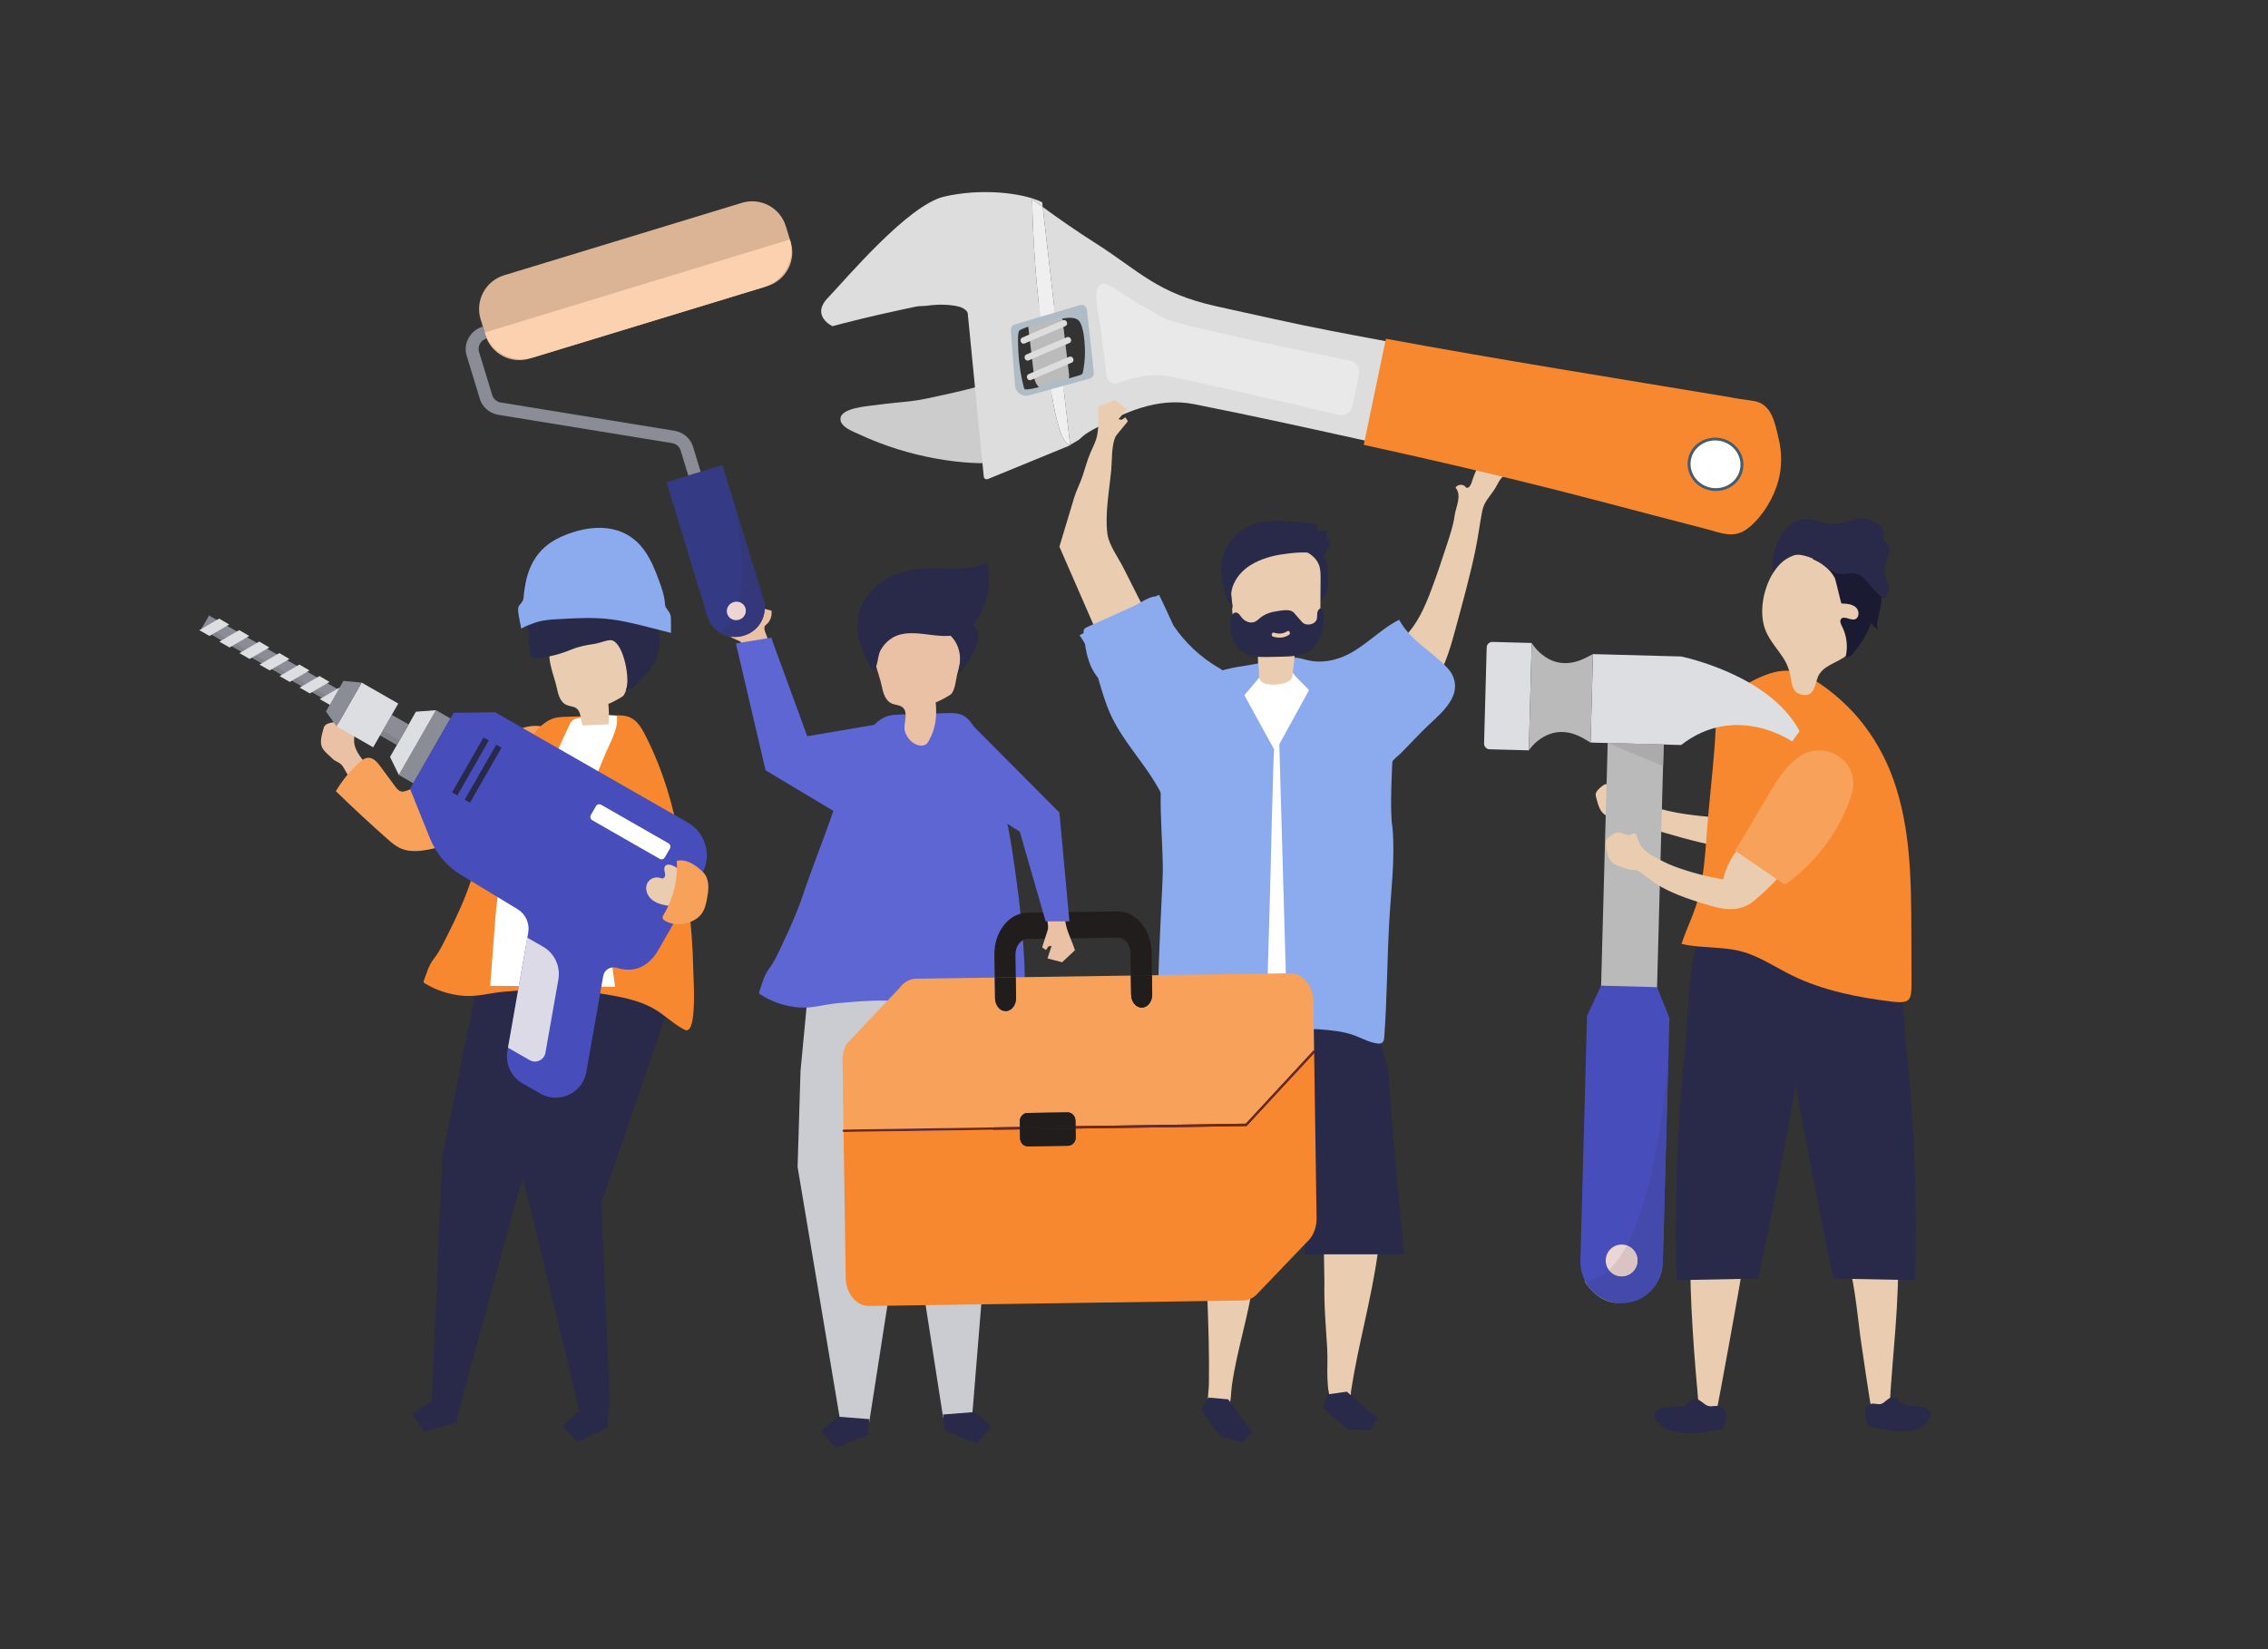 <?xml version="1.0" encoding="utf-8"?>
<svg viewBox="0 0 1466.667 1066.667" height="1066.667" width="1466.667" id="svg2" version="1.1" xmlns="http://www.w3.org/2000/svg">
  <rect x="0" y="0" width="1466.667" height="1066.667" fill="#333333" stroke="none"/>
  <g transform="matrix(1.333,0,0,-1.333,0,1066.667)" id="g10">
    <g transform="scale(0.1)" id="g12">
      <path id="path18" style="fill:#eac1a4;fill-opacity:1;fill-rule:nonzero;stroke:none" d="m 3718.66,4972.54 c 1.43,1.2 2.97,2.57 4.63,4.26 15.59,15.98 22.89,40.52 19.27,62.43 -13.72,3.43 -27.43,6.86 -41.14,10.29 -7.13,-15.53 -16.74,-29.91 -28.35,-42.44 -2.61,-2.82 -5.85,-5.75 -9.67,-5.42 -3.61,0.3 -6.26,3.4 -8.41,6.31 -31.48,42.57 -46.54,96.97 -41.43,149.67 -0.31,-3.13 -37.35,5.19 -40.66,6.28 -17.08,5.59 -21.21,6.08 -38.48,-0.05 -2.75,-0.56 -5.31,-1.48 -7.67,-2.72 -8.5,-3.01 -16.99,-6.02 -25.49,-9.03 -5.38,-1.91 -11.11,-4.08 -14.37,-8.76 -3.16,-4.56 -3.29,-10.51 -3.3,-16.06 -0.08,-49.71 -0.16,-99.43 -0.24,-149.14 0,-6.24 0.02,-12.66 2.38,-18.43 2.61,-6.4 7.82,-11.33 13.03,-15.86 23.97,-20.8 51.47,-37.53 80.96,-49.25 5.36,-2.12 11.05,-4.27 14.71,-8.74 2.84,-3.46 4.1,-7.92 5.3,-12.23 7.6,-27.49 15.21,-54.98 22.82,-82.47 34.77,11.74 71.49,17.72 108.2,17.6 5.36,37.65 0.85,76.65 -12.96,112.09 -3.96,10.16 -10.17,22.85 -9.52,34.04 0.6,10.48 4.47,12.63 10.39,17.63"/>
      <path id="path20" style="fill:#5d66d3;fill-opacity:1;fill-rule:nonzero;stroke:none" d="m 3570.11,4879.96 171.33,28.07 174.74,-478.23 412.82,70.32 -89.9,-550.24 -525.15,314.52 -143.84,615.56"/>
      <path id="path22" style="fill:#eacdb0;fill-opacity:1;fill-rule:nonzero;stroke:none" d="m 6418.89,2158.23 6.27,-381.11 c -2.56,-105.74 6.96,-211.15 13.39,-316.55 5.98,-97.89 -13.76,-198.79 32.69,-289.53 14.57,-28.44 45.57,-48.26 69.14,-15.4 18.17,25.33 9.82,69.15 14.3,98.55 33.74,220.94 96.53,436.39 127.86,657.74 32.81,231.87 -56.89,225.75 -263.65,246.3"/>
      <path id="path24" style="fill:#292949;fill-opacity:1;fill-rule:nonzero;stroke:none" d="m 6440.55,1236.19 -24.51,-63.57 120.57,-106.14 110.46,-4.55 35.71,58.28 -148.54,129.17 -93.69,-13.19"/>
      <path id="path26" style="fill:#eacdb0;fill-opacity:1;fill-rule:nonzero;stroke:none" d="m 6148.91,2154.51 -69.52,-374.78 c -24.1,-167.65 -78.86,-330.93 -102.96,-498.59 -5.54,-38.54 -2.75,-80.72 -18.86,-117.09 -15.76,-35.56 -46.61,-36.97 -73.84,-12.84 -36.47,32.33 -19.65,90.11 -18.97,134.28 4.45,294.23 -18.7,584.29 -24.26,878.99 -0.07,3.87 0.11,8.29 3.08,10.74 2.44,2.01 5.89,1.97 9.04,1.75 28.61,-1.91 294.78,-30.54 296.29,-22.46"/>
      <path id="path28" style="fill:#292949;fill-opacity:1;fill-rule:nonzero;stroke:none" d="m 5863.9,1220.55 -38.23,-56.41 93.51,-130.6 106.58,-29.37 47.95,48.72 -115.57,159.37 -94.24,8.29"/>
      <path id="path30" style="fill:#292949;fill-opacity:1;fill-rule:nonzero;stroke:none" d="m 6811.69,1915.73 -52,544.88 -25.07,354.01 -84.32,289.15 -455.22,70.65 -562.82,-96.47 -27.05,-109.35 108.31,-1012.17 542.86,-40.7 -7.36,629.98 83.73,-390.48 -3.55,-239.5 h 482.49"/>
      <path id="path32" style="fill:#ffffff;fill-opacity:1;fill-rule:nonzero;stroke:none" d="m 5751.74,4168.34 c -0.77,-18.4 -1.28,-36.79 -1.6,-55.14 -6.59,-373.74 14.01,-752.24 16.38,-1129.09 193,30.22 388.12,46.86 583.44,49.82 45.22,0.68 250.77,-31.07 279.39,-4.07 38.84,36.63 -3.87,29.73 -1.03,77.45 3.67,61.76 -26,112.33 -14.78,185.5 13.17,86 39.37,171.06 54.46,257.04 30.26,172.42 48.48,346.94 54.39,521.89 5.25,155.17 -0.38,316.1 -67.11,456.29 -164.56,345.71 -695.08,339.48 -840.65,-21.48 -43.12,-106.91 -58.09,-222.66 -62.89,-338.21"/>
      <path id="path34" style="fill:#eacdb0;fill-opacity:1;fill-rule:nonzero;stroke:none" d="m 6810.55,4907.93 c 65.24,66.05 99.36,141.94 135.41,238.14 26.81,71.58 50.87,144.35 74.58,217.01 15.67,48.06 29.71,90.08 36.72,139.48 5.86,41.35 36.22,95.77 3.88,133.38 9.4,15.79 34.73,18.54 47.3,5.14 1.98,-2.1 3.77,-4.59 6.46,-5.65 4.59,-1.82 9.67,1.29 13.04,4.91 9.83,10.58 12.79,25.59 17.54,39.25 7.65,22.01 20.47,57.59 39.46,71.7 15.4,11.44 34.43,16.64 52.95,21.6 3.43,0.92 7.18,1.82 10.44,0.42 2.75,-1.18 4.6,-3.78 6.29,-6.25 15.66,-22.84 33.53,-45.5 46.21,-69.77 -27.1,-17.44 -35.15,-47.38 -52.59,-72.92 -22.89,-33.54 -48.96,-59.09 -57.21,-100.81 -12.84,-64.83 -20.59,-130.61 -34.29,-195.41 -26.78,-126.61 -61.3,-251.29 -95.08,-376.16 -22.62,-82.67 -45.72,-167.25 -89.93,-241.47 -43.55,-73.09 -97.64,-113.49 -168.84,-160.01 -16.38,-10.7 -33.35,-21.63 -52.62,-24.96 -29.23,-5.04 -59.03,8.59 -81.25,28.24 -58.74,51.96 -70.02,149.4 -24.71,213.41 24.32,34.37 60.85,57.66 95.43,81.68 27.26,18.94 50.54,38.52 70.81,59.05"/>
      <path id="path36" style="fill:#8cabef;fill-opacity:1;fill-rule:nonzero;stroke:none" d="M 6350.38,4653.29 6206.3,4390.7 c 7.53,-265.27 15.06,-530.53 22.59,-795.81 3.46,-122.24 6.93,-244.5 10.41,-366.75 1.2,-42.45 2.25,-84.9 3.61,-127.35 0.61,-19.05 -4.65,-51.12 6.21,-66.67 23.59,-33.75 109.83,-23.23 147.44,-26.18 58.66,-4.62 118.19,-9.41 173.43,-29.67 36.8,-13.48 71.66,-33.79 110.46,-39.24 8.72,-1.22 18.47,-1.39 25.31,4.13 7.66,6.2 8.96,17.17 9.69,26.99 13.48,182.11 13.76,369.85 23.87,553.91 8.26,150.64 29.34,309.81 16.27,460.64 -0.22,2.51 -0.46,5.04 -0.92,7.52 -13.36,72.55 0,312.19 0,312.21 0.56,10.08 35.04,36.2 41.7,43.07 34.27,35.41 68.55,70.81 102.82,106.21 68.4,70.64 200.44,157.91 147.36,272.16 -6.45,13.89 -16.29,25.94 -26.74,37.13 -77.5,83.01 -176.55,129.55 -232.03,231.75 -97.08,-47.89 -176.2,-142.49 -279.46,-181.89 -53.76,-20.46 -110.61,-27.5 -166.81,-13.72 -33.06,8.1 -104.25,33.87 -86.37,-31.56 10.22,-37.44 69.97,-84.22 95.24,-114.29"/>
      <path id="path38" style="fill:#8cabef;fill-opacity:1;fill-rule:nonzero;stroke:none" d="M 6036.9,4628.59 6181,4366 c -3.02,0 -18.28,-643.69 -19.52,-687.13 -4.68,-165.24 -9.37,-330.46 -14.06,-495.7 -1.31,-45.91 4.87,-99.71 -4.12,-144.86 -12.54,-63.03 -78.89,-50.61 -135.43,-55.71 -123.66,-11.15 -253.88,-32.27 -377.88,-26.01 -35.77,1.81 11.31,748.32 11.24,817.99 -0.24,250.55 -51.93,528.54 75.34,755.75 37.03,66.11 102.32,172.09 174.38,204.73 67.15,30.42 163.28,35.59 236.18,52.64 l 3.8,-47.24 -94.03,-111.87"/>
      <path id="path40" style="fill:#292949;fill-opacity:1;fill-rule:nonzero;stroke:none" d="m 6349.64,5264.65 c 22.68,-39.76 33.62,-85.55 35.63,-131.28 0.54,-12.15 1.37,-26.2 11.2,-33.37 10.52,-7.69 1.27,-24.55 9.28,-14.27 8,10.28 35.19,45.99 36.41,58.96 2.86,30.39 2.82,61.05 -0.13,91.43 -2.57,26.42 -7.97,54.04 -25.26,74.18 -10.25,11.95 -23.93,20.34 -37.4,28.48 -19.55,11.81 -39.68,23.71 -62.11,27.89 -38.7,7.21 -62.42,-6.67 -28.29,-33.64 24.46,-19.32 45.13,-41.15 60.67,-68.38"/>
      <path id="path42" style="fill:#eacdb0;fill-opacity:1;fill-rule:nonzero;stroke:none" d="m 6107.97,4745.94 c 0.26,-18.71 -3.58,-38.13 12.94,-52.64 7.93,-6.98 18.66,-9.77 29.1,-11.43 26.98,-4.27 54.93,-2.29 81.03,5.75 10.75,3.31 21.45,7.8 29.56,15.58 9.58,9.2 10.06,17.92 10.52,29.95 0.54,14.11 3.39,28.45 5.24,42.76 4.03,31.29 5.85,62.83 6.76,94.35 46.33,7.95 100.84,22.93 116.69,71.48 4.99,15.3 5.17,31.93 5.29,48.2 0.49,67.26 0.98,134.51 1.47,201.77 0.17,23.27 0.23,47.24 -7.74,68.82 -13.98,37.88 -49.49,60.46 -84.33,74.67 -88.87,36.25 -192.48,34.8 -274.51,-16.76 -21.84,-13.73 -42.44,-31.37 -55.02,-55.34 -19.38,-36.94 -16.94,-82.56 -13.93,-125.19 2.78,-39.36 5.55,-78.71 8.34,-118.06 3.19,-45.27 9.99,-97.36 45.14,-121.27 18.65,-12.69 42.77,-15.02 58.86,-31.44 28.08,-28.67 14.69,-71.5 22.99,-106.24 1.16,-4.86 1.53,-9.88 1.6,-14.96"/>
      <path id="path44" style="fill:#292949;fill-opacity:1;fill-rule:nonzero;stroke:none" d="m 6253.65,4922.04 c -24.15,-16.23 -50.76,-17.11 -77.67,-9.01 -11.44,3.45 -6.59,22.65 4.87,19.2 22.3,-6.71 43.35,-6.54 63.46,6.97 10.11,6.81 19.39,-10.4 9.34,-17.16 z m 167.76,94.71 c -0.76,12.47 -6.2,49.02 -24.96,26.05 -4.91,-6 -6.12,-14.49 -6.42,-22.49 -0.3,-8 0.07,-16.23 -2.46,-23.76 -5.78,-17.28 -24.9,-25.15 -41.94,-24.85 -6.78,0.13 -13.69,1.24 -19.68,4.65 -5.81,3.31 -10.43,8.58 -14.93,13.74 -10.94,12.55 -21.88,25.1 -32.82,37.65 -18.8,21.57 -56.08,12.25 -81.4,8.93 -29.2,-3.8 -58.4,-12.61 -82.26,-31.82 -2.4,-1.93 -4.75,-3.98 -7.11,-6.01 -5.75,-4.95 -11.52,-9.87 -18.21,-13.12 -22.55,-10.98 -50.46,0.48 -66.26,21.01 -7.25,9.41 -14,21.52 -25.25,23.09 -8.79,1.23 -17.37,-5.07 -21.88,-13.31 -4.51,-8.23 -5.72,-18.05 -6.34,-27.59 -2.21,-34.74 2.57,-70.57 17.62,-101.38 32.66,-66.82 95.79,-75.03 159.24,-73.53 25.09,0.6 50.16,1.19 75.24,1.78 45.85,1.08 94.32,2.98 132.94,29.64 34.07,23.51 54.33,63.49 62.63,105.36 4.29,21.61 5.57,43.92 4.25,65.96"/>
      <path id="path46" style="fill:#292949;fill-opacity:1;fill-rule:nonzero;stroke:none" d="m 6430.98,5381.21 c 4.43,16.29 7.7,32.91 9.79,49.67 -15.52,-5.45 -32.42,-6.89 -48.64,-4.17 -0.04,9.67 -0.07,19.34 -0.11,29.02 -0.08,8.04 -108.89,13.67 -117.73,14.4 -82.78,6.79 -158.48,13.25 -233.33,-31.18 -63.95,-37.94 -104.93,-94.61 -114.75,-168.38 -9.36,-70.46 13.69,-162.5 54.44,-220.99 -0.23,18.76 -11.02,63.01 -6.6,80.84 2.72,17.87 8.89,35.1 17.41,51.01 17,31.75 43.34,58.48 73.77,77.55 48.52,30.41 104.93,46.49 161.26,54.34 51.63,7.19 114.53,13.82 165.52,0.15 24.51,-6.58 28.59,-12.73 43.43,12.02 2.62,4.36 23.37,55.3 21.34,55.33 -8.6,0.13 -17.2,0.25 -25.8,0.39"/>
      <path id="path48" style="fill:#bbbbbc;fill-opacity:1;fill-rule:nonzero;stroke:none" d="m 5155.18,6448.94 30.97,-262.28 c 5.27,-44.62 -28.23,-84.35 -74.83,-88.75 -46.6,-4.4 -88.64,28.2 -93.91,72.82 L 4986.44,6433 c -5.27,44.62 28.23,84.35 74.83,88.75 46.6,4.4 88.64,-28.2 93.91,-72.81"/>
      <path id="path50" style="fill:#dddddd;fill-opacity:1;fill-rule:nonzero;stroke:none" d="m 5186.6,6270.47 c -65.53,-27.16 -130.76,-54.96 -195.69,-83.38 -18.38,-8.04 -6.73,-36.47 11.83,-28.35 64.94,28.42 130.16,56.21 195.69,83.37 18.59,7.71 6.9,36.13 -11.83,28.36"/>
      <path id="path52" style="fill:#dddddd;fill-opacity:1;fill-rule:nonzero;stroke:none" d="m 5175.38,6365.47 c -65.53,-27.16 -130.76,-54.95 -195.69,-83.37 -18.38,-8.05 -6.72,-36.48 11.84,-28.35 64.93,28.41 130.15,56.21 195.68,83.37 18.59,7.7 6.9,36.12 -11.83,28.35"/>
      <path id="path54" style="fill:#dddddd;fill-opacity:1;fill-rule:nonzero;stroke:none" d="m 5155.7,6447.67 c -65.53,-27.17 -130.76,-54.96 -195.69,-83.38 -18.38,-8.04 -6.72,-36.47 11.84,-28.35 64.93,28.42 130.15,56.21 195.68,83.37 18.59,7.71 6.9,36.12 -11.83,28.36"/>
      <path id="path56" style="fill:#afbcc6;fill-opacity:1;fill-rule:nonzero;stroke:none" d="m 5105.19,6511.4 c -38.7,-10.87 -77.26,-22.22 -115.63,-34.23 -28.3,-8.84 -74.53,-14.77 -94.4,-40.07 -18.99,-24.17 -13.86,-67 -13.99,-95.8 -0.18,-39.88 2.29,-79.77 7.44,-119.28 4.62,-35.47 11.57,-70.55 20.17,-105.2 6.75,-27.14 14.59,-53.65 44.35,-61.28 64.57,-16.57 145.09,24.46 202.43,50.32 34.14,15.4 13.65,70.62 -20.76,55.1 -47.72,-21.52 -95.11,-42.2 -147.37,-47.88 -19.61,-2.14 -17.73,-0.7 -22.77,18.78 -3.79,14.64 -6.96,29.47 -9.82,44.33 -5,26.06 -8.85,52.38 -11.48,78.81 -2.62,26.44 -4.1,53.01 -4.37,79.59 -0.14,14.38 -1.12,31.1 0.84,45.25 2.74,19.74 3.84,18.08 19.41,25.87 22.98,11.49 52.22,16.81 76.67,24.28 29.91,9.13 59.93,17.85 90.02,26.31 36.06,10.14 15.12,65.18 -20.74,55.1"/>
      <path id="path58" style="fill:#afbcc6;fill-opacity:1;fill-rule:nonzero;stroke:none" d="m 5247.98,6533.94 c -29.1,-4.18 -56.87,-12.24 -86.04,-16.12 -4.61,-0.44 -9.18,-0.93 -13.66,-1.49 -38.78,-4.84 -35.57,-62.87 4.27,-59.65 10.31,0.83 20.54,1.89 30.73,3.24 24.61,1.31 48.59,-2.59 59.49,-27.74 14.31,-33.01 17.69,-73.72 19.9,-109.05 2.33,-37.44 0.3,-74.83 -6.35,-111.72 -3.93,-21.81 -0.88,-24.87 -22.28,-31.25 -19.06,-5.69 -38.21,-11.11 -57.31,-16.66 -19.45,-5.66 -23.59,-23.35 -17.94,-37.75 -1.14,-13.43 5.93,-27.03 23.73,-29.87 52.72,-8.44 119.72,-10.18 147.73,43.89 14.39,27.76 7.97,63.34 6.99,93.18 -1.16,35.81 -2.33,71.62 -3.5,107.43 -1.65,50.57 11.74,130.66 -24.59,173.12 -15.75,18.41 -37.61,23.83 -61.17,20.44"/>
      <path id="path60" style="fill:#cccccc;fill-opacity:1;fill-rule:nonzero;stroke:none" d="m 4812.77,6146.44 c -78.45,-24.98 -157.52,-43.62 -238.23,-61.11 -54,-11.71 -106.52,-24.49 -161.6,-30.51 -54.25,-5.93 -108.73,-10.35 -162.74,-18.01 -40.38,-5.72 -171.85,-13.07 -172.99,-67.52 -0.68,-32.93 43.68,-53.33 69.61,-65.23 38.41,-17.62 78.25,-35.19 117.53,-50.2 117.7,-45 241.24,-75.55 366.64,-90.48 99.19,-11.81 200.83,-13.73 297.78,6.51 11.17,2.33 22.27,4.95 33.3,7.89 4.62,1.23 9.49,2.67 12.61,6.13 4.59,5.08 3.95,12.69 3.02,19.41 -15.04,108.77 -37.05,216.77 -65.85,323.17 -3.68,13.58 -8.17,28.18 -19.9,36.68 -19.04,13.8 -60.02,-10.63 -79.18,-16.73"/>
      <path id="path62" style="fill:#dddddd;fill-opacity:1;fill-rule:nonzero;stroke:none" d="m 5239.55,6521.85 c 15.68,4.68 31.48,-6.06 33.31,-22.64 l 33.69,-304.02 c 1.5,-13.56 -7,-26.33 -19.87,-29.89 l -128.25,-35.47 33.19,-288.45 v 0 c 1.03,4.97 37.76,21.29 48.15,31.77 18.52,18.69 37.02,30.13 60.43,43.17 149.15,83.14 313.14,160.09 492.07,124.8 287.77,-56.76 574.51,-120.6 860.92,-183.67 290.55,-63.99 580.47,-130.94 868.79,-204.06 5.77,-1.47 11.54,-2.93 17.31,-4.4 142.65,-36.31 284.91,-74.1 427.28,-111.46 74.03,-19.43 148.08,-38.75 222.24,-57.68 79.73,-20.37 138.55,-52.31 207.89,7.44 61.9,53.33 110.18,134.36 130.32,211.42 16.53,63.27 15.98,128.68 0.44,192.5 -16.78,68.92 -29.74,158.11 -116.93,170.01 -38.26,5.23 -76.14,10.5 -114.01,18.21 -571.59,94.86 -1150.29,185.2 -1721.44,294.77 -40.48,7.77 -80.97,15.52 -121.48,23.17 -149.77,28.3 -403.49,85.47 -552.36,118.46 -290.04,64.27 -371.45,169.51 -587.38,306.84 -87.19,55.44 -172.05,114.2 -255.27,175.01 l 58.93,-512.21 122.03,36.38"/>
      <path id="path64" style="fill:#dddddd;fill-opacity:1;fill-rule:nonzero;stroke:none" d="m 4579.97,7047.94 c -175.77,-40.89 -479.98,-404.12 -564.01,-491.56 -84.03,-87.44 22.62,-137.03 22.62,-137.03 20.04,5.43 40.16,10.63 60.29,15.79 54.45,13.95 109.09,27.28 163.94,39.8 40.1,9.16 80.27,17.98 120.5,26.63 20.1,4.32 40.2,8.76 60.36,12.84 16.13,3.28 33.06,1.89 49.65,3.88 18.45,2.21 36.94,4.42 55.55,5.11 35.5,1.32 75.82,-0.96 110.1,-11.22 12.05,-3.6 34.45,-16.85 35.87,-31.29 0.17,-1.7 77.75,-791.69 77.75,-791.69 0.93,-9.38 11.18,-15.26 20.18,-11.57 l 398.85,163.75 c -0.07,0 -24.83,5.61 -43.72,55.43 -12.92,34.1 -21.9,69.48 -29.59,104.88 -8.03,36.98 -14.03,74.26 -19.72,111.59 l -106.71,-29.51 c -32.81,-9.07 -65.15,14.27 -67.77,48.91 l -20.2,266.14 c -0.99,13.04 7.18,25.12 19.46,28.78 l 123.28,36.75 c -22.97,189.72 -36.06,380.38 -39.19,571.06 16.97,-12.66 34.03,-25.22 51.13,-37.72 l -2.65,23.05 c -99.64,48.16 -300.21,68.08 -475.97,27.2"/>
      <path id="path66" style="fill:#efefef;fill-opacity:1;fill-rule:nonzero;stroke:none" d="m 5098.59,6113.28 c 5.69,-37.33 11.69,-74.61 19.72,-111.59 7.69,-35.4 16.67,-70.78 29.59,-104.88 18.89,-49.82 43.65,-55.43 43.72,-55.43 l -33.19,288.45 -59.84,-16.55"/>
      <path id="path68" style="fill:#efefef;fill-opacity:1;fill-rule:nonzero;stroke:none" d="m 5046.65,6464.35 70.87,21.12 -58.93,512.22 c -17.1,12.5 -34.16,25.06 -51.13,37.72 3.13,-190.68 16.22,-381.34 39.19,-571.06"/>
      <path id="path70" style="fill-opacity: 1; fill-rule: nonzero; stroke: none; fill: rgb(247, 136, 47);" d="m 6616.04,5843.54 c 5.25,-1.15 10.49,-2.3 15.74,-3.46 309.5,-68.15 618.31,-139.46 925.43,-217.36 6.14,-1.55 12.28,-3.12 18.42,-4.68 151.96,-38.67 303.49,-78.93 455.14,-118.73 78.85,-20.69 157.74,-41.27 236.73,-61.44 84.91,-21.69 147.58,-55.72 221.45,7.92 65.92,56.81 117.36,143.12 138.8,225.21 17.61,67.39 17.03,137.07 0.47,205.05 -17.87,73.41 -31.67,168.41 -124.56,181.09 -40.75,5.57 -81.08,11.18 -121.43,19.4 -542.64,90.05 -1115.29,181.46 -1658.9,281.78 l -107.29,-514.78"/>
      <path id="path72" style="fill:#ffffff;fill-opacity:1;fill-rule:nonzero;stroke:none" d="m 8349.01,5871.69 c 68.96,-14.03 113.75,-78.7 100.05,-144.44 -13.69,-65.73 -80.7,-107.64 -149.66,-93.6 -68.95,14.04 -113.75,78.71 -100.05,144.44 13.7,65.74 80.71,107.64 149.66,93.6"/>
      <path id="path74" style="fill:#e9e9e9;fill-opacity:1;fill-rule:nonzero;stroke:none" d="m 6505.7,5987.78 c -4.56,0 -9.21,0.53 -13.86,1.64 -180.91,43.11 -734.6,174.22 -841.18,189.47 -14.17,2.03 -28.56,2.93 -42.98,2.93 -69.63,0 -139.47,-21.05 -183.99,-37.78 -4.81,-1.81 -9.73,-2.66 -14.55,-2.66 -19.52,0 -37.44,13.88 -40.1,33.88 -10.61,79.9 -20.77,159.84 -29.83,239.88 -4.56,40.34 -51.04,201.21 12.26,210.26 0.72,0.1 1.48,0.15 2.29,0.15 30.97,0 127.34,-73.48 153.21,-88.01 46.4,-26.05 93.06,-51.86 138.52,-79.42 51.41,-31.17 706.04,-165.91 903.1,-206 30.82,-6.26 50.79,-35.15 44.66,-64.52 l -32.68,-156.77 c -5.33,-25.63 -28.7,-43.05 -54.87,-43.05"/>
      <path id="path76" style="fill:#445c6e;fill-opacity:1;fill-rule:nonzero;stroke:none" d="m 8203.64,5773.24 c -13.01,-62.45 29.7,-124.1 95.21,-137.44 65.51,-13.33 129.39,26.62 142.41,89.06 13.02,62.45 -29.7,124.11 -95.21,137.45 -65.5,13.33 -129.39,-26.62 -142.41,-89.07 z m 251.64,-51.23 c -14.55,-69.82 -85.97,-114.5 -159.22,-99.58 -73.25,14.91 -121,83.85 -106.45,153.67 14.55,69.82 85.99,114.49 159.23,99.58 73.24,-14.91 120.99,-83.85 106.44,-153.67"/>
      <path id="path78" style="fill:#cbccd1;fill-opacity:1;fill-rule:nonzero;stroke:none" d="m 3933.97,3337.68 -50.37,-531.98 -14.25,-465.99 206.48,-1229.45 140.75,-10.95 178.83,1148.75 282.53,1140.68 -743.97,-51.06"/>
      <path id="path80" style="fill:#292949;fill-opacity:1;fill-rule:nonzero;stroke:none" d="m 4217.07,1116.12 -5.92,-76.1 -158.13,-64.258 -70.19,82.018 82.03,70.19 152.21,-11.85"/>
      <path id="path82" style="fill:#cbccd1;fill-opacity:1;fill-rule:nonzero;stroke:none" d="m 4836.43,3361.73 -21.65,-1022.02 -98.32,-1206.9 -140.76,-10.95 -178.82,1148.76 -282.54,1140.67 722.09,-49.56"/>
      <path id="path84" style="fill:#292949;fill-opacity:1;fill-rule:nonzero;stroke:none" d="m 4575.21,1138.67 5.92,-76.1 158.13,-64.261 70.18,82.021 -82.02,70.19 -152.21,-11.85"/>
      <path id="path86" style="fill:#5d66d3;fill-opacity:1;fill-rule:nonzero;stroke:none" d="m 4975.08,3151.54 c 1.82,-88.89 -0.8,-208.69 -32.87,-213.07 -6.01,-0.82 -11.78,2.34 -17.03,5.39 -55.46,32.24 -94.7,77.62 -149.37,108.78 -57.3,32.64 -122.86,49.99 -187.14,62.14 -96.13,18.7 -194.39,30.3 -292.33,32.11 -76.99,1.44 -154.35,-5.54 -231.02,-12.34 -63.79,-5.65 -123.15,-25.78 -188.13,-20.99 -66.6,4.92 -132.21,26.65 -189.14,63.9 -2.08,1.36 -4.29,2.91 -5.15,5.35 -0.95,2.67 -0.03,5.63 0.88,8.3 13.61,39.7 23.39,79.01 48.09,111.88 27.59,36.71 47.19,83.35 67.13,125.13 41.57,87.09 80.7,178.34 109.75,271.12 43.89,126.1 94.03,248.93 136.46,375.45 29.4,87.69 56.23,176.95 96.13,260.09 31.25,65.09 86.93,160.19 154.01,188.85 22.71,9.7 47.76,10.58 72.21,11.33 10.65,0.32 20.92,1.19 31.53,0.46 -5.95,-16.44 -11.92,-34.58 -5.86,-50.98 5.23,-14.17 18.65,-23.93 32.82,-29.16 5.41,-1.99 11.06,-3.45 16.81,-3.57 4.77,-0.1 9.52,0.73 14.13,1.97 6.15,1.66 12.11,4.06 17.69,7.13 24.67,13.56 40.35,38.93 52.65,64.24 1.69,3.48 3.37,7.01 5.9,9.92 6.04,6.93 15.51,5.53 23.82,5.78 11.02,0.34 22.04,0.68 33.06,1.01 27.04,0.83 55.17,1.44 79.82,-10.43 36.95,-17.78 57.83,-59.08 76.08,-97.63 81.87,-172.82 134.06,-359.15 163.29,-551.3 15.27,-100.33 29.39,-200.86 40.38,-301.77 12.26,-112.59 20.68,-225.71 22.46,-339 0.19,-12.59 2.07,-47.85 2.94,-90.09"/>
      <path id="path88" style="fill:#eac1a4;fill-opacity:1;fill-rule:nonzero;stroke:none" d="m 4388.13,4481.43 c -0.72,-10.44 -0.41,-20.56 2.51,-29.72 8.97,-28.17 29.99,-52.98 57.64,-63.46 14.71,-5.57 32.62,-6.57 45.01,3.13 6.07,4.75 10.16,11.54 13.87,18.3 32.93,60.12 38.54,117.89 32.31,185.24 0.39,-4.24 70.74,32.84 76.97,41.26 17.91,24.22 20,64.9 27.45,93.71 15.88,61.37 30.8,130.49 -1.64,184.96 -33.59,56.41 -106.27,75.73 -171.9,77.44 -82.41,2.15 -174.42,-21.87 -216.8,-92.58 -38.27,-63.87 10.01,-158.06 23.8,-225.6 6.8,-33.3 17.17,-71.3 48.11,-85.36 16.43,-7.47 36.36,-6.66 51.06,-17.2 27.19,-19.54 13.96,-56.54 11.61,-90.12"/>
      <path id="path90" style="fill:#292949;fill-opacity:1;fill-rule:nonzero;stroke:none" d="m 4349.22,4917.23 c 107.1,43.11 250.57,-45.75 345.5,32.24 87.44,71.82 121.34,215.69 94.85,321.48 -95.61,-44.18 -207.15,-19.4 -312.23,-26.52 -82.01,-5.54 -164.3,-32.48 -226.43,-86.3 -138.09,-119.61 -100.98,-276.82 -15.15,-411 23.32,13.18 21.02,71.49 34.98,97.48 17.21,32.07 44.45,58.92 78.48,72.62"/>
      <path id="path92" style="fill:#292949;fill-opacity:1;fill-rule:nonzero;stroke:none" d="m 4647.64,4861.03 c 16.41,-46.35 12.18,-98.75 -7.25,-143.91 38.81,43.45 70.3,93.42 92.74,147.19 7.55,18.11 14.2,37.4 12.4,56.94 -2.98,32.51 -28.12,58.08 -52.39,79.91 -22.09,19.88 -45.51,39.6 -73.73,48.94 -28.2,9.34 -62.53,6.07 -83.03,-15.43 -37.19,-38.99 -1.8,-63.15 26.44,-80.69 38.47,-23.89 69,-48.25 84.82,-92.95"/>
      <path id="path94" style="fill-opacity: 1; fill-rule: nonzero; stroke: none; fill: rgb(248, 161, 91);" d="m 4947.52,2561.47 c -0.32,21.84 16.3,39.96 36.95,40.26 l 194.67,2.86 c 20.64,0.3 37.79,-17.32 38.11,-39.16 l 0.41,-27.74 826.09,12.11 328.11,354.29 c 0.93,1.02 2.11,1.46 3.28,1.38 l -3.48,237.1 c -1.12,76.32 -52.27,138.03 -113.65,137.13 l -669.67,-9.83 1.36,-92.55 c 0.51,-35.11 -21.98,-63.93 -50.23,-64.34 -28.25,-0.42 -51.57,27.72 -52.09,62.85 l -1.35,92.54 -558.07,-8.18 1.45,-98.84 c 1.06,-35.11 -20.97,-64.46 -49.21,-65.54 l -1,-0.03 c -27.79,-0.41 -51,26.93 -52.04,61.63 l -1.5,101.27 -381.35,-5.58 c -32.08,-0.48 -60.85,-17.9 -80.92,-45.38 l -215,-227.54 -39.76,-42 c -13.8,-23.44 -21.75,-52.48 -21.29,-83.58 l 4.89,-333.43 855.69,12.56 -0.4,27.74"/>
      <path id="path96" style="fill-opacity: 1; fill-rule: nonzero; stroke: none; fill: rgb(247, 136, 47);" d="m 6045.62,2538.26 -827.79,-12.15 0.63,-43.16 c 0.32,-21.85 -16.31,-39.96 -36.95,-40.26 l -194.67,-2.86 c -20.64,-0.3 -37.79,17.32 -38.11,39.16 l -0.63,43.17 -855.7,-12.55 10.38,-707.33 c 1.12,-76.32 52.26,-138.03 113.64,-137.13 l 1813.71,26.61 c 23.25,0.33 44.78,9.68 62.52,25.2 l 14.56,15.25 231.27,241.43 c 5.5,4.7 10.46,10.1 15.21,15.83 l 0.64,0.82 c 20.55,25.64 33.34,60.99 32.77,99.95 l -11.77,802.25 -326.74,-352.82 c -0.82,-0.89 -1.87,-1.39 -2.97,-1.41"/>
      <path id="path98" style="fill:#6d2727;fill-opacity:1;fill-rule:nonzero;stroke:none" d="m 6378.41,2903.5 c -0.87,1.24 -2.06,1.88 -3.27,1.97 l 0.19,-12.98 2.65,2.86 c 1.93,2.08 2.13,5.73 0.43,8.15"/>
      <path id="path100" style="fill:#6d2727;fill-opacity:1;fill-rule:nonzero;stroke:none" d="m 4087.67,2515.32 c 0.04,-3.19 2.16,-5.75 4.73,-5.71 l -0.17,11.56 c -2.57,-0.04 -4.61,-2.64 -4.56,-5.85"/>
      <path id="path102" style="fill:#6d2727;fill-opacity:1;fill-rule:nonzero;stroke:none" d="m 6371.86,2904.09 -328.11,-354.29 -826.09,-12.11 0.17,-11.58 827.79,12.15 c 1.1,0.02 2.15,0.52 2.97,1.41 l 326.74,352.82 -0.19,12.98 c -1.17,0.08 -2.35,-0.36 -3.28,-1.38"/>
      <path id="path104" style="fill:#6d2727;fill-opacity:1;fill-rule:nonzero;stroke:none" d="m 4947.92,2533.73 -855.69,-12.56 0.17,-11.56 855.7,12.55 -0.18,11.57"/>
      <path id="path106" style="fill:#211d1d;fill-opacity:1;fill-rule:nonzero;stroke:none" d="m 4926.35,3370.05 c -0.6,41.43 26.02,75.56 59.36,76.04 l 437.15,6.42 c 33.33,0.49 60.95,-32.83 61.55,-74.28 l 1.62,-109.86 102.31,1.5 -1.61,109.86 c -1.64,111.59 -75.99,201.3 -165.74,199.99 l -437.15,-6.42 c -89.75,-1.32 -161.43,-93.17 -159.8,-204.76 l 1.62,-109.86 102.3,1.51 -1.61,109.86"/>
      <path id="path108" style="fill:#211d1d;fill-opacity:1;fill-rule:nonzero;stroke:none" d="m 5487.38,3175.83 c 0.52,-35.13 23.84,-63.27 52.09,-62.85 28.25,0.41 50.74,29.23 50.23,64.34 l -1.36,92.55 -102.31,-1.5 1.35,-92.54"/>
      <path id="path110" style="fill:#211d1d;fill-opacity:1;fill-rule:nonzero;stroke:none" d="m 4879.2,3095.78 1,0.03 c 28.24,1.08 50.27,30.43 49.21,65.54 l -1.45,98.84 -102.3,-1.51 1.5,-101.27 c 1.04,-34.7 24.25,-62.04 52.04,-61.63"/>
      <path id="path112" style="fill:#211d1d;fill-opacity:1;fill-rule:nonzero;stroke:none" d="m 4948.73,2478.99 c 0.32,-21.84 17.47,-39.46 38.11,-39.16 l 194.67,2.86 c 20.64,0.3 37.27,18.41 36.95,40.26 l -0.63,43.16 -269.73,-3.95 0.63,-43.17"/>
      <path id="path114" style="fill:#211d1d;fill-opacity:1;fill-rule:nonzero;stroke:none" d="m 5179.14,2604.59 -194.67,-2.86 c -20.65,-0.3 -37.27,-18.42 -36.95,-40.26 l 0.4,-27.74 269.74,3.96 -0.41,27.74 c -0.32,21.84 -17.47,39.46 -38.11,39.16"/>
      <path id="path116" style="fill:#211d1d;fill-opacity:1;fill-rule:nonzero;stroke:none" d="m 4948.1,2522.16 269.73,3.95 -0.17,11.58 -269.74,-3.96 0.18,-11.57"/>
      <path id="path118" style="fill:#eacdb0;fill-opacity:1;fill-rule:nonzero;stroke:none" d="m 7779.78,4192.86 c 2.21,1.36 4.51,2.75 6.94,3.39 22.65,6.05 38.07,-4.35 61.42,-4.72 10.42,-0.17 25.34,22.09 36.87,3.64 4.25,-6.81 12.33,-24.98 21.27,-39.58 13.03,-21.3 42.41,-40.42 68.54,-51.3 102.68,-42.73 214.14,-56.34 324.82,-66.33 6.31,-0.57 12.9,-1.07 18.76,1.34 10.5,4.3 15.28,16.18 19.21,26.82 18.23,49.35 41.05,97 68.08,142.13 24.12,40.27 52.48,79.43 91.6,105.36 39.13,25.94 90.94,36.65 133.79,17.5 32.09,-14.33 56.35,-45.01 62.91,-79.54 16.28,-85.64 -89.82,-156.05 -143.19,-208.35 -50.48,-49.47 -104.43,-95.41 -161.34,-137.34 -7.02,-5.19 -14.34,-10.42 -22.84,-12.41 -9.05,-2.13 -18.51,-0.38 -27.65,1.4 -117.54,22.98 -232.41,56.2 -347.18,91.93 -31.55,9.82 -53.92,34.97 -83.16,43.78 -18.67,5.63 -37.36,-3.38 -56.14,-1.97 -18.58,1.39 -42.64,7.96 -59.37,16.11 -33.03,16.06 -39.86,53.37 -49.03,85.39 -2.28,7.97 -3.85,13.35 -2.24,20.95 2.59,12.37 11.89,20.37 20.82,28.65 5.29,4.89 10.99,9.4 17.11,13.15"/>
      <path id="path120" style="fill:#5d66d3;fill-opacity:1;fill-rule:nonzero;stroke:none" d="m 8555.42,4076.69 c -62.34,32.89 -124.69,65.78 -187.03,98.67 4,-2.11 131.93,292.01 140.15,309.26 31.35,65.83 64.33,133.8 120.32,180.51 119.54,99.75 300.87,4.22 271.36,-154.12 -32.02,-171.89 -132.36,-346.01 -261.45,-463.29 -2.8,-2.55 -5.81,-5.17 -9.51,-5.99 -5.08,-1.13 -10.18,1.38 -14.79,3.81 -19.68,10.38 -39.36,20.76 -59.05,31.15"/>
      <path id="path122" style="fill:#eacdb0;fill-opacity:1;fill-rule:nonzero;stroke:none" d="m 8326.23,1152.96 c -28.37,-0.01 -55.87,6.74 -83.84,9.98 -22.99,256.14 -45.19,523.31 -42.48,779.86 71.16,-5.71 181.67,-11.41 252.83,-17.13 -44.86,-135.77 15.84,61.24 0,-81.57 -2.51,-22.64 -122.47,-691.14 -126.51,-691.14"/>
      <path id="path124" style="fill:#292949;fill-opacity:1;fill-rule:nonzero;stroke:none" d="m 8232.12,1212.81 c -17.63,3.43 -27.74,-3.46 -39.09,-12.98 -6.6,-5.52 -10.95,-13.49 -19,-17.35 -8.04,-3.85 -16.05,-4.4 -25.76,-5.01 -51.09,-3.16 -169.24,2.47 -103.67,-78.73 59.54,-73.74 210.3,-49.8 297.28,-32.98 5.73,1.11 11.79,1.72 15.87,5.71 4.09,4 6.74,9.79 8.33,15.82 8.87,33.55 21.12,75.42 -24.39,91 -19.41,6.65 -36.72,-4.56 -57.28,2.59 -16.83,5.86 -34.65,28.49 -52.29,31.93"/>
      <path id="path126" style="fill:#292949;fill-opacity:1;fill-rule:nonzero;stroke:none" d="m 8132.84,1790.45 c 132.35,2.56 264.68,5.13 397.02,7.69 107.06,509.63 201.34,1021.96 282.72,1536.31 6.31,39.89 12.45,81.36 0.96,120.06 -21.73,73.21 -100.14,114.98 -175.2,129.01 -116.66,21.79 -330.99,-8.56 -390.81,-129.84 -63.22,-128.18 -52.61,-357.11 -67.94,-498.75 -41.85,-386.51 -57.51,-775.86 -46.75,-1164.48"/>
      <path id="path128" style="fill:#eacdb0;fill-opacity:1;fill-rule:nonzero;stroke:none" d="m 9079.66,1164.24 c 25.95,-0.88 61.67,5.04 87.15,7.38 13.15,252.62 50.01,517.37 39.65,771.18 -64.9,-3.45 -190.51,-6.92 -255.41,-10.39 45.19,-135.64 55.58,-277.66 74.45,-419.39 2.99,-22.46 50.47,-348.65 54.16,-348.78"/>
      <path id="path130" style="fill:#292949;fill-opacity:1;fill-rule:nonzero;stroke:none" d="m 9174.67,1220.62 c 16.01,2.86 25.46,-4.27 36.14,-14.03 6.2,-5.66 10.42,-13.68 17.9,-17.74 7.48,-4.06 14.82,-4.85 23.71,-5.74 46.82,-4.71 154.67,-2.76 97.21,-81.05 -52.18,-71.1 -190.76,-42.8 -270.81,-23.49 -5.27,1.27 -10.83,2.06 -14.69,6.14 -3.86,4.07 -6.45,9.88 -8.09,15.9 -9.15,33.45 -21.64,75.23 19.51,89.24 17.55,5.98 33.71,-5.63 52.28,0.8 15.22,5.28 30.81,27.12 46.84,29.97"/>
      <path id="path132" style="fill:#292949;fill-opacity:1;fill-rule:nonzero;stroke:none" d="m 9291.24,1790.45 c -132.34,2.56 -264.68,5.13 -397.02,7.69 -107.06,509.63 -201.34,1021.96 -282.72,1536.31 -6.3,39.89 -12.45,81.36 -0.95,120.06 21.73,73.21 100.13,114.98 175.19,129.01 116.66,21.79 330.99,-8.56 390.81,-129.84 63.23,-128.18 52.61,-357.11 67.94,-498.75 41.84,-386.51 57.51,-775.86 46.75,-1164.48"/>
      <path id="path134" style="fill-opacity: 1; fill-rule: nonzero; stroke: none; fill: rgb(247, 136, 47);" d="m 8951.89,4585.01 c 106.1,-100.97 185.58,-230.69 233.45,-365.05 84.77,-237.95 86.4,-492 87.18,-740.96 0.25,-82.85 0.51,-165.7 0.78,-248.56 0.25,-81.51 -6.95,-99.07 -95.55,-88.32 -164.18,19.91 -334.85,53.76 -483.6,126.72 -70.79,34.71 -136.94,78.56 -211.16,105.9 -107.96,39.76 -218.64,21.76 -325.45,47.63 27.1,81.9 67.6,156.68 86.43,242.6 18.87,86 27.77,173.91 33.71,261.72 10.37,153.48 29.47,306.05 40.97,458.95 8.24,109.52 -6.18,199.21 110.31,271.04 63.41,39.11 178.76,106.03 268.24,87.92 94.95,-19.2 195.39,-103.14 254.69,-159.59"/>
      <path id="path136" style="fill:#eacdb0;fill-opacity:1;fill-rule:nonzero;stroke:none" d="m 8569.06,4934.07 c 20.04,-43.79 52.79,-80.3 79.52,-120.36 26.01,-38.97 35.37,-74.24 42.26,-119.44 4.98,-32.62 16.64,-58.13 55.92,-63.73 64.01,-9.13 56.14,65.21 79.81,101.12 35,53.11 108.33,56.81 152.7,111.04 40.9,49.98 57.42,120.91 81.11,179.91 16.39,40.83 33.07,84.85 23.26,127.73 -15.53,67.94 -88.5,103.5 -153.11,129.67 -111.35,45.11 -238.27,68.6 -318.08,-42.02 -57.17,-79.24 -85.3,-212.31 -43.39,-303.92"/>
      <path id="path138" style="fill:#1a1a33;fill-opacity:1;fill-rule:nonzero;stroke:none" d="m 8933.56,5073.87 c 24.87,-0.83 52.19,-2.62 70.51,-19.44 18.31,-16.83 16.04,-53.83 -8.34,-58.01 -22.1,-3.8 -50.5,19.38 -64.1,2.2 -7.96,-10.04 -1.14,-24.59 4.75,-36.21 22.6,-44.61 29.08,-96.47 18.02,-144.26 9.02,-8.47 23.25,0.5 31.28,9.47 39.94,44.47 71.26,96.31 91.94,152.13 7.85,-13.41 19.43,-24.79 33.13,-32.56 -8.09,20.87 -2.7,43.81 2.55,65.2 19.3,78.62 32.73,170.65 -20.75,234.37 -28.61,34.09 -72.37,53.5 -116.46,61.46 -44.08,7.96 -89.1,5.61 -133.6,3.23 -19.05,-1.03 -42.54,-5.37 -47.24,-23.3 41.63,-16.68 84.57,-49.47 105.18,-89.47 6.32,-12.28 30.6,-124.72 33.13,-124.81"/>
      <path id="path140" style="fill:#292949;fill-opacity:1;fill-rule:nonzero;stroke:none" d="m 8846.74,5261.75 c 1.51,-1.11 3.01,-2.23 4.46,-3.35 18.81,-14.48 36.43,-32.15 59.28,-38.46 32.94,-9.11 68.52,7.33 100.94,-3.85 36.24,-12.49 59.78,-56.43 86.11,-82.34 8.49,-8.35 31.5,-36.23 44.69,-32.85 18.74,4.81 22.54,45.99 19.87,60.35 -4.21,22.7 -19.81,42.14 -22.1,65.16 -2.32,23.48 9.52,45.86 18.12,67.96 8.58,22.11 13.49,49.17 -0.69,67.71 -7.22,9.44 -19.05,16.15 -21.4,27.92 -1.51,7.52 1.37,15.24 1.84,22.92 2.41,39.97 -55.73,64.77 -86.12,70.62 -38.2,7.37 -76.54,-10.15 -114.87,-17.99 -31.66,-6.48 -64.54,-6.31 -95.94,0.48 -28.15,6.08 -55.57,17.46 -84.43,16.97 -42.56,-0.72 -81.9,-28 -107,-63.29 -35.51,-49.93 -58.86,-135.08 -46.96,-200.36 -1.85,10.12 32.04,47.14 39.02,55.1 14.72,16.8 32.46,32.58 54.76,35.44 50.49,6.49 110.1,-18.54 150.42,-48.14"/>
      <path id="path142" style="fill:#dcdee2;fill-opacity:1;fill-rule:nonzero;stroke:none" d="m 7416.68,4361.25 -190.25,5.17 c -15.18,0.41 -27.15,13.05 -26.74,28.22 l 12.65,465.97 c 0.41,15.17 13.05,27.14 28.24,26.73 l 190.25,-5.17 -14.15,-520.92"/>
      <path id="path144" style="fill:#dcdee2;fill-opacity:1;fill-rule:nonzero;stroke:none" d="m 8155.43,4816.62 -427.42,11.6 -11.66,-429.23 439.24,-11.92 c 266.59,207.53 538.7,17.18 538.7,17.18 l 36.01,49.96 c -146.31,276.86 -574.87,362.41 -574.87,362.41"/>
      <path id="path146" style="fill:#bababa;fill-opacity:1;fill-rule:nonzero;stroke:none" d="m 7692.74,4810.15 c -170.88,-86.3 -261.91,72.02 -261.91,72.02 l -6.15,-226.59 -0.18,-6.51 -1.48,-54.71 -0.19,-6.51 -6.15,-226.6 c 0,0 99.49,153.15 265.44,57.71 l 34.23,-19.97 5.09,187.26 1.48,54.72 5.09,187.25 -35.27,-18.07"/>
      <path id="path148" style="fill:#bababa;fill-opacity:1;fill-rule:nonzero;stroke:none" d="m 8036.72,3133.37 -271.45,7.37 34.11,1256 271.45,-7.37 -34.11,-1256"/>
      <path id="path150" style="fill:#474ebb;fill-opacity:1;fill-rule:nonzero;stroke:none" d="m 7861.41,1679.22 c -110.4,3 -197.47,94.92 -194.47,205.32 l 32.3,1189.03 68.17,145.89 271.45,-7.37 60.15,-149.39 -32.29,-1189.02 c -3,-110.39 -94.92,-197.46 -205.31,-194.46"/>
      <path id="path152" style="fill:#eed5d5;fill-opacity:1;fill-rule:nonzero;stroke:none" d="m 7789.85,1888.1 c 1.15,42.62 36.64,76.24 79.26,75.07 42.63,-1.15 76.24,-36.65 75.08,-79.26 -1.15,-42.62 -36.64,-76.23 -79.27,-75.08 -42.62,1.16 -76.23,36.65 -75.07,79.27"/>
      <path id="path154" style="fill:#e9e9e9;fill-opacity:1;fill-rule:nonzero;stroke:none" d="m 7857.6,1679.36 c -1.46,0.02 -2.93,0.04 -4.39,0.08 -69.12,1.88 -129.09,43.6 -165.27,106.03 0.71,0.03 1.4,0.07 2.11,0.11 32.11,-60.56 94.5,-102.87 167.55,-106.22 m 230.5,981.48 6.41,236.01 c 0,0.02 0,0.04 0,0.04 l -6.41,-236.05"/>
      <path id="path156" style="fill:#444aac;fill-opacity:1;fill-rule:nonzero;stroke:none" d="m 7860.59,1679.34 c -0.99,0 -2,0.01 -2.99,0.02 -73.05,3.35 -135.44,45.66 -167.55,106.22 42.61,2.6 80.9,22.02 115.27,54.02 13.66,-18.14 35.14,-30.11 59.6,-30.77 0.71,-0.02 1.42,-0.03 2.12,-0.03 41.68,0 76.01,33.2 77.15,75.11 0.94,34.63 -21.08,64.56 -52.24,75.18 164.71,311.32 202.23,932.35 202.56,937.76 l -6.41,-236.01 -20.12,-740.68 c -4.64,-171.24 -96,-240.83 -207.39,-240.82"/>
      <path id="path158" style="fill:#dac3c3;fill-opacity:1;fill-rule:nonzero;stroke:none" d="m 7867.04,1808.8 c -0.7,0 -1.41,0.01 -2.12,0.03 -24.46,0.66 -45.94,12.63 -59.6,30.77 32.19,29.97 60.96,70.96 86.63,119.49 31.16,-10.62 53.18,-40.55 52.24,-75.18 -1.14,-41.91 -35.47,-75.11 -77.15,-75.11"/>
      <path id="path160" style="fill:#ababab;fill-opacity:1;fill-rule:nonzero;stroke:none" d="m 8067.99,4284.82 -268.61,111.92 271.45,-7.37 -2.84,-104.55"/>
      <path id="path162" style="fill:#eacdb0;fill-opacity:1;fill-rule:nonzero;stroke:none" d="m 7833.68,3959.3 c 2.36,1.09 4.81,2.2 7.3,2.57 23.18,3.44 37.32,-8.65 60.48,-11.67 10.34,-1.36 27.68,19.07 37.04,-0.58 3.45,-7.25 9.41,-26.22 16.63,-41.75 10.52,-22.64 37.55,-44.98 62.26,-58.75 33.24,-18.51 68.84,-37.34 104.17,-50.58 74.25,-27.82 159.94,-50.6 238.23,-63.79 27.55,128.29 132.24,236.8 259.46,268.94 13.3,3.36 27.32,5.94 40.62,2.6 11.25,-2.82 21.08,-9.68 29.73,-17.4 91.44,-81.72 10.11,-164.87 -52.63,-234.61 -39.15,-43.53 -81.66,-85.23 -126.82,-122.53 -63.27,-52.24 -133.76,-47.48 -210.47,-24.93 -81.29,23.89 -163.21,49.56 -237.86,90.35 -36.29,19.82 -66.23,45.06 -99.3,69.21 -32.69,23.86 -41.48,7.98 -75.45,21.53 -18.94,7.56 -39.7,11.69 -56.97,22.69 -30.99,19.71 -33.53,57.55 -39,90.41 -1.36,8.17 -2.3,13.7 0.15,21.07 3.99,11.99 14.13,18.89 23.95,26.09 5.81,4.26 11.99,8.09 18.48,11.13"/>
      <path id="path164" style="fill-opacity: 1; fill-rule: nonzero; stroke: none; fill: rgb(248, 161, 91);" d="m 8591.09,3755.67 c -58.2,39.77 -116.39,79.54 -174.6,119.3 3.74,-2.55 164.29,275.12 174.41,291.32 38.63,61.83 79.13,125.62 140.07,165.66 130.1,85.51 299.39,-30.02 252.08,-183.98 -51.36,-167.13 -170.85,-328.71 -312.44,-430.55 -3.08,-2.21 -6.36,-4.48 -10.13,-4.87 -5.18,-0.55 -9.96,2.52 -14.26,5.46 -18.38,12.56 -36.75,25.11 -55.13,37.66"/>
      <path id="path166" style="fill:#eacdb0;fill-opacity:1;fill-rule:nonzero;stroke:none" d="m 5562.83,4831.85 c 38.2,39.44 47.11,98.59 22.28,147.73 -45.39,89.78 -90.77,179.56 -136.16,269.34 -25.49,50.41 -69.79,108.89 -76.77,163.73 -12.34,96.93 9.6,210.97 18.64,307.88 4.59,49.21 0.49,117.58 20.84,162.86 3.8,8.49 61.36,73.53 59.8,75.52 l -12.07,18.17 -18.01,-12.13 -15.03,3.02 40.95,49.53 -59.22,43.39 -79.08,-31.36 c -4.23,-53.26 5.24,-108.74 -11.68,-160.13 -7.15,-21.74 -17.81,-42.13 -26.79,-63.18 -15.43,-36.15 -25.87,-74.1 -37.83,-111.46 -11.58,-36.15 -30.27,-70.15 -41.16,-105.87 -24.31,-79.73 -48.05,-159.63 -72.07,-239.44 l 208.79,-478.47 c 37.24,-85.33 149.94,-105.89 214.57,-39.13"/>
      <path id="path168" style="fill:#8cabef;fill-opacity:1;fill-rule:nonzero;stroke:none" d="m 5909.19,4763.54 c -86.38,50.39 -160.65,120.88 -216.63,203.69 -1.47,3.09 -2.9,6.18 -4.27,9.23 -5.26,11.75 -64.21,140.26 -65.91,139.5 -1.46,-0.66 -2.93,-1.32 -4.39,-1.98 l -12.77,-6.49 -1.83,-0.01 c -29.95,-0.4 -79.92,-35.97 -107.71,-48.45 -73.81,-33.16 -147.63,-66.32 -221.44,-99.49 -5.26,-2.36 -10.77,-4.93 -14.08,-9.63 -3.93,-5.58 -3.89,-12.83 -3.24,-19.76 l -19.7,-10.03 c 9.67,-13.57 18.33,-27.65 26.24,-42.12 8.4,-56.31 22.62,-111.89 56.96,-156.77 2.04,-2.66 4.22,-5.18 6.37,-7.73 17.85,-59.56 34.51,-119.91 59.95,-176.19 68.37,-151.28 198.22,-268.76 263.5,-421.4 53.01,15.46 89.76,63.05 117.93,110.54 55.37,93.34 92.18,196.29 128.65,298.51 18.54,51.98 37.09,103.97 55.63,155.95 3.24,9.08 6.52,18.46 6.03,28.09 -1.34,25.59 -27.16,41.63 -49.29,54.54"/>
      <path id="path170" style="fill:#eac1a4;fill-opacity:1;fill-rule:nonzero;stroke:none" d="m 5168.65,3613.11 c 0.8,28.88 -1.27,57.69 -3.44,86.48 -42.66,-6.43 -85.21,-13.32 -127.6,-21.12 2.07,-7.59 4.17,-15.1 6.3,-22.45 13.79,-47.47 42.68,-109.56 40.38,-159.15 -0.43,-9.3 -30.1,-90.92 -27.92,-92.2 l 17.9,-12.48 12.29,17.9 15.1,2.7 -19.93,-61.09 71.02,-18.64 62.04,58.19 c -15.6,51.09 -44.76,99.24 -47.88,153.25 -1.32,22.84 1.1,45.72 1.74,68.61"/>
      <path id="path172" style="fill:#5d66d3;fill-opacity:1;fill-rule:nonzero;stroke:none" d="m 4607.15,4206.66 c -11.81,-19.67 340.05,-240.12 340.05,-240.12 l 125.51,-435.17 h 115.33 l -48.57,528.05 -469.54,471.91 -62.78,-324.67"/>
      <path id="path174" style="fill:#eac1a4;fill-opacity:1;fill-rule:nonzero;stroke:none" d="m 1629.62,4498.45 c 2.54,0.05 5.17,0.08 7.54,-0.58 22.08,-6.11 29.94,-22.51 49.45,-34.4 8.7,-5.3 32.29,6.09 32.88,-15.17 0.21,-7.85 -1.97,-27.18 -1.67,-43.91 0.44,-24.4 15.74,-55.07 32.39,-77.18 22.37,-29.71 46.74,-60.64 73.09,-86.47 55.35,-54.27 122.94,-108.57 187.68,-151.37 75.45,103.77 212,159.31 338.45,137.66 13.22,-2.26 26.78,-5.52 37.35,-13.77 8.93,-6.98 15,-17 19.67,-27.33 49.38,-109.26 -56.25,-151.37 -139.95,-188.87 -52.24,-23.41 -106.75,-43.85 -161.9,-59.31 -77.24,-21.64 -138.37,10.53 -198.01,61.07 -63.2,53.55 -126.27,108.94 -176.85,174.97 -24.58,32.09 -41.36,66.5 -61.36,101.19 -19.76,34.27 -33.91,23.56 -58.91,49.12 -13.94,14.27 -30.86,26.17 -41.95,42.85 -19.89,29.89 -7.17,64.73 0.95,96.26 2.02,7.85 3.37,13.16 8.48,18.78 8.32,9.13 20.12,11.29 31.74,13.84 6.89,1.51 13.92,2.48 20.93,2.62"/>
      <path id="path176" style="fill-opacity: 1; fill-rule: nonzero; stroke: none; fill: rgb(248, 161, 91);" d="m 2246.43,3924.71 c -42.01,-13.86 -83.81,-25.65 -124.52,-35.43 -60.69,-14.58 -127.2,-28.64 -183.36,-1.37 -21.64,10.52 -40.05,26.52 -58.11,42.44 -85.56,75.44 -169.23,153.02 -250.91,232.65 30.38,51.65 68.64,98.64 113.05,138.87 12.46,11.28 26.76,22.59 43.55,23.24 24.96,0.97 43.93,-21.2 58.78,-41.29 24.2,-32.7 48.39,-65.41 72.58,-98.12 7.85,-10.61 16.96,-22.03 29.97,-24.32 8.48,-1.5 17.09,1.26 25.22,4.12 153.79,53.94 271.13,128.72 405.02,219.44 59.02,39.98 120.48,80.95 190.81,92.62 150.17,24.91 255.74,-145.41 152.48,-264.3 -117.74,-135.56 -297.96,-230.3 -474.56,-288.55"/>
      <path id="path178" style="fill:#292949;fill-opacity:1;fill-rule:nonzero;stroke:none" d="m 2950.62,1147.07 -2.36,-72.7 -147.74,-67.98 -70.34,75.05 75.04,70.34 147.75,67.99 -2.35,-72.7"/>
      <path id="path180" style="fill:#292949;fill-opacity:1;fill-rule:nonzero;stroke:none" d="m 3250.08,3334.1 -7.15,-220.78 -325.36,-947.18 41.41,-995.89 -145.13,-24.17 -295.09,1217.16 22.84,356.9 159.53,724.23 548.95,-110.27"/>
      <path id="path182" style="fill:#292949;fill-opacity:1;fill-rule:nonzero;stroke:none" d="m 2330.61,3298.81 -184.59,-909.89 -52.55,-1208.57 132.13,-25.22 290.51,1068.97 387.87,1050.39 -573.37,24.32"/>
      <path id="path184" style="fill:#292949;fill-opacity:1;fill-rule:nonzero;stroke:none" d="m 2227.84,1171 -13.63,-71.44 -156.53,-44.18 -57.81,85.08 85.08,57.81 142.89,-27.27"/>
      <path id="path186" style="fill-opacity: 1; fill-rule: nonzero; stroke: none; fill: rgb(247, 136, 47);" d="m 3366.38,3206.08 c 1.85,-84.7 -0.81,-198.85 -33.35,-203.02 -6.1,-0.79 -11.94,2.22 -17.27,5.13 -56.27,30.73 -96.08,73.97 -151.54,103.65 -58.14,31.1 -124.64,47.63 -189.86,59.2 -97.52,17.83 -197.2,28.88 -296.57,30.61 -78.11,1.37 -156.59,-5.29 -234.38,-11.77 -64.71,-5.38 -124.92,-24.56 -190.85,-19.99 -67.57,4.68 -134.13,25.38 -191.89,60.88 -2.11,1.3 -4.35,2.77 -5.23,5.1 -0.96,2.54 -0.02,5.36 0.91,7.91 13.8,37.82 23.72,75.27 48.78,106.6 27.99,34.97 47.88,79.41 68.11,119.23 42.16,82.97 81.87,169.93 111.33,258.33 44.53,120.16 95.4,237.19 138.44,357.74 29.84,83.55 57.05,168.6 97.53,247.82 31.7,62.02 88.2,152.63 156.25,179.94 23.03,9.24 48.45,10.08 73.25,10.79 75.26,2.16 150.52,4.32 225.78,6.48 27.44,0.79 55.97,1.37 80.99,-9.93 37.47,-16.94 58.66,-56.3 77.18,-93.03 83.05,-164.66 136,-342.2 165.66,-525.29 15.49,-95.59 29.81,-191.39 40.96,-287.53 12.44,-107.29 20.98,-215.07 22.79,-323.02 0.2,-11.99 2.1,-45.58 2.98,-85.83"/>
      <path id="path188" style="fill:#ffffff;fill-opacity:1;fill-rule:nonzero;stroke:none" d="m 2864.22,4114.38 c -2.83,-42.65 3.26,-85.32 9.32,-127.65 36.95,-257.76 73.9,-515.52 110.84,-773.27 -202.08,1.75 -404.15,3.51 -606.23,5.27 7.32,96.57 14.63,193.15 21.95,289.73 4.69,61.91 9.42,124.04 22.49,184.8 21.08,98 63.37,190.25 105.37,281.62 77.6,168.83 155.2,337.66 232.8,506.49 4.15,9.03 8.52,18.36 16.17,24.86 9.16,7.78 21.66,10.39 33.62,12.47 57.78,10.03 123,18.52 181.05,10 14.51,-52.84 -39.03,-144.72 -58.87,-193.88 -28.87,-71.53 -63.33,-142.53 -68.51,-220.44"/>
      <path id="path190" style="fill:#eacdb0;fill-opacity:1;fill-rule:nonzero;stroke:none" d="m 2826.93,4482.02 c 41.88,1.82 83.77,3.64 125.65,5.46 2.26,33.35 1.85,66.89 -1.23,100.17 0.37,-4.04 67.4,31.3 73.33,39.32 17.07,23.07 19.06,61.83 26.16,89.28 15.13,58.49 29.35,124.34 -1.56,176.25 -32,53.75 -101.25,72.14 -163.79,73.78 -78.52,2.05 -166.2,-20.84 -206.57,-88.21 -36.47,-60.86 9.54,-150.61 22.68,-214.96 6.48,-31.73 16.36,-67.94 45.84,-81.34 15.65,-7.11 34.64,-6.34 48.61,-16.36 24.65,-17.66 19.1,-55.45 30.88,-83.39"/>
      <path id="path192" style="fill:#292949;fill-opacity:1;fill-rule:nonzero;stroke:none" d="m 2555.2,4994.42 c -4.67,43.4 -9.34,86.8 -14.01,130.2 -1.73,16.12 -3.41,32.85 1.81,48.2 8.67,25.53 34.59,41.48 60.62,48.52 26.02,7.05 53.43,7.31 79.76,13.11 28.1,6.18 55.43,18.71 84.17,17.44 54.68,-2.41 96.53,-53.12 150.57,-61.76 74.82,-11.95 143.53,22.33 188.71,-65.73 8.3,-16.18 10.6,-34.81 17.92,-51.45 9.45,-21.5 26.67,-38.46 40.12,-57.72 59.16,-84.66 40.03,-213.15 -31.68,-284.9 -34.77,-34.79 -48.99,-66.26 -96.89,-77.41 21.94,44.59 -7.03,222.22 -67.09,242.15 -15.9,5.27 -63.68,-14.19 -81.3,-16.76 -39.03,-5.71 -76.97,-11.97 -113.69,-27.17 -54.49,-22.57 -113.65,-38.57 -172.63,-42.97 -7.55,-0.56 -15.98,-0.84 -21.68,4.13 -5.35,4.69 -6.47,12.47 -7.23,19.54 -5.82,54.2 -11.65,108.38 -17.48,162.58"/>
      <path id="path194" style="fill:#8cabef;fill-opacity:1;fill-rule:nonzero;stroke:none" d="m 2730.92,4999.16 c 70.87,3.64 142,7.27 213.6,0.04 73.07,-7.37 145.76,-25.96 218.17,-44.51 30.79,-7.89 61.58,-15.77 92.37,-23.66 0.59,-0.15 0,72.83 -0.56,77.6 -2.09,17.98 -10.19,25.5 -19.48,39.1 -9.69,14.2 -8.37,15.45 -9.78,32.37 -3.08,37.01 -17.21,74.57 -30.07,109.67 -18.16,49.55 -38.65,99.07 -69.15,141.53 -96.84,134.81 -258.61,130.02 -401.61,67.21 -127.62,-56.06 -173.06,-160.96 -184.05,-291.73 -0.54,-6.45 -1.16,-13.08 -3.92,-18.58 -12.51,-24.87 -24.29,-18.38 -22.76,-53.02 0.32,-7.26 14.16,-83.93 15.8,-82.91 17.39,10.72 40,18.67 59.05,25.96 14.83,5.67 30.33,9.53 46.02,12.38 31.59,5.75 64.09,6.89 96.37,8.55"/>
      <path id="path196" style="fill:#8b8d96;fill-opacity:1;fill-rule:nonzero;stroke:none" d="m 1934.94,4241.67 70.13,-40.17 180.07,314.46 -70.14,40.16 -180.06,-314.45"/>
      <path id="path198" style="fill:#dcdee2;fill-opacity:1;fill-rule:nonzero;stroke:none" d="m 2017.82,4548.74 -52.66,-91.96 -20.38,-35.6 -52.67,-91.97 42.83,-87.55 79.84,139.43 20.38,35.6 79.84,139.43 -97.18,-7.38"/>
      <path id="path200" style="fill:#474ebb;fill-opacity:1;fill-rule:nonzero;stroke:none" d="m 3336.95,4010.71 -934.87,535.34 -201.28,-2.75 -86.13,-150.39 -39.14,-68.36 -86.12,-150.39 96.59,-240.1 c 29.69,-73.83 82.53,-136.02 150.58,-177.27 L 2511.1,3590.4 c 39.01,-23.64 59.5,-68.82 51.59,-113.74 l -101.22,-574.75 c -11,-62.47 18.36,-125.11 73.4,-156.64 l 86.55,-49.55 c 90.42,-51.78 204.83,1.83 222.9,104.46 l 82.1,466.2 c 5.42,30.8 36.8,48.75 66.65,39.41 54.95,-17.18 139.93,-19.67 202.32,89.28 l 78.25,136.66 46.03,80.38 19.57,34.19 19.57,34.17 46.04,80.39 c 50.24,87.74 19.85,199.6 -67.9,249.85"/>
      <path id="path202" style="fill:#8b8d96;fill-opacity:1;fill-rule:nonzero;stroke:none" d="m 1982.37,4486.83 -81.62,46.74 -56.53,-98.71 81.62,-46.74 56.53,98.71"/>
      <path id="path204" style="fill:#8b8d96;fill-opacity:1;fill-rule:nonzero;stroke:none" d="m 1656.38,4647.71 -642.24,367.77 -36.699,-64.09 642.239,-367.77 36.7,64.09"/>
      <path id="path206" style="fill:#e9e9e9;fill-opacity:1;fill-rule:nonzero;stroke:none" d="m 1605.14,4591.64 -627.835,359.52 6.3,11 -6.164,-10.77 627.829,-359.52 -0.13,-0.23"/>
      <path id="path208" style="fill:#81828a;fill-opacity:1;fill-rule:nonzero;stroke:none" d="m 1605.27,4591.87 -627.829,359.52 6.164,10.77 3.493,6.09 627.832,-359.52 -9.66,-16.86"/>
      <path id="path210" style="fill:#e9e9e9;fill-opacity:1;fill-rule:nonzero;stroke:none" d="m 1924.66,4388.25 -80.67,46.19 0.23,0.42 80.67,-46.2 -0.23,-0.41 m -73.64,58.48 6.42,11.21 -6.42,-11.21"/>
      <path id="path212" style="fill:#81828a;fill-opacity:1;fill-rule:nonzero;stroke:none" d="m 1924.89,4388.66 -80.67,46.2 6.8,11.87 6.42,11.21 80.67,-46.19 -13.22,-23.09"/>
      <path id="path214" style="fill:#dcdee2;fill-opacity:1;fill-rule:nonzero;stroke:none" d="m 1016.25,4916.16 -49.316,28.24 96.256,56.03 48.71,-28.59 -95.65,-55.68"/>
      <path id="path216" style="fill:#dcdee2;fill-opacity:1;fill-rule:nonzero;stroke:none" d="m 1113.6,4860.42 -49.32,28.24 96.26,56.04 48.71,-28.61 -95.65,-55.67"/>
      <path id="path218" style="fill:#dcdee2;fill-opacity:1;fill-rule:nonzero;stroke:none" d="m 1210.94,4804.68 -49.32,28.24 96.26,56.04 48.71,-28.61 -95.65,-55.67"/>
      <path id="path220" style="fill:#dcdee2;fill-opacity:1;fill-rule:nonzero;stroke:none" d="m 1308.29,4748.94 -49.33,28.24 96.26,56.03 48.72,-28.6 -95.65,-55.67"/>
      <path id="path222" style="fill:#dcdee2;fill-opacity:1;fill-rule:nonzero;stroke:none" d="m 1405.63,4693.19 -49.32,28.25 96.26,56.03 48.71,-28.6 -95.65,-55.68"/>
      <path id="path224" style="fill:#dcdee2;fill-opacity:1;fill-rule:nonzero;stroke:none" d="m 1502.97,4637.45 -49.32,28.24 96.26,56.03 48.71,-28.6 -95.65,-55.67"/>
      <path id="path226" style="fill:#dcdee2;fill-opacity:1;fill-rule:nonzero;stroke:none" d="m 1600.32,4581.71 -49.32,28.24 96.26,56.04 48.71,-28.61 -95.65,-55.67"/>
      <path id="path228" style="fill:#dcdee2;fill-opacity:1;fill-rule:nonzero;stroke:none" d="m 1632.84,4477.68 177.65,-101.73 121.58,212.3 -177.66,101.74 -121.57,-212.31"/>
      <path id="path230" style="fill:#8b8d96;fill-opacity:1;fill-rule:nonzero;stroke:none" d="m 1666.06,4698.02 -35.56,-62.09 -13.76,-24.03 -35.55,-62.09 51.65,-72.13 53.9,94.14 13.77,24.03 53.9,94.14 -88.35,8.03"/>
      <path id="path232" style="fill:#dddae8;fill-opacity:1;fill-rule:nonzero;stroke:none" d="m 2646.03,2893.77 62.78,355.36 c 11.25,63.68 -18.67,127.59 -74.8,159.73 l -75.64,43.31 -93.99,-533.76 105.39,-60.35 c 30.93,-17.72 70.06,0.61 76.26,35.71"/>
      <path id="path234" style="fill:#292949;fill-opacity:1;fill-rule:nonzero;stroke:none" d="m 2218.53,4142.3 -25.63,14.68 152.88,266.98 25.64,-14.67 -152.89,-266.99"/>
      <path id="path236" style="fill:#292949;fill-opacity:1;fill-rule:nonzero;stroke:none" d="m 2280.05,4107.07 -25.63,14.68 152.88,266.99 25.64,-14.68 -152.89,-266.99"/>
      <path id="path238" style="fill:#ffffff;fill-opacity:1;fill-rule:nonzero;stroke:none" d="m 3200.08,3834.91 -326.91,187.2 c -8.83,5.06 -11.89,16.32 -6.83,25.15 l 24.74,43.21 c 5.06,8.83 16.32,11.89 25.15,6.83 l 326.91,-187.19 c 8.83,-5.06 11.89,-16.32 6.83,-25.15 l -24.75,-43.21 c -5.05,-8.83 -16.31,-11.9 -25.14,-6.84"/>
      <path id="path240" style="fill:#eacdb0;fill-opacity:1;fill-rule:nonzero;stroke:none" d="m 3225.56,3767.17 c 2.68,-9.85 1.45,-23.18 -8.21,-26.48 -5.8,-1.98 -12,0.7 -17.9,2.31 -22.34,6.09 -48.17,-5.19 -58.88,-25.71 -12.62,-24.17 -3.44,-55.47 15.84,-74.74 19.29,-19.28 46.48,-28.48 73.3,-33.33 16.84,-3.05 35.88,-4.13 49.38,6.39 6.94,5.4 11.5,13.24 15.56,21.05 20.8,40.1 39.94,93.13 10.48,134 -23.17,32.16 -97.77,63.15 -79.57,-3.49"/>
      <path id="path242" style="fill-opacity: 1; fill-rule: nonzero; stroke: none; fill: rgb(248, 161, 91);" d="m 3420.85,3757.9 c -3.02,4.58 -6.57,8.91 -10.72,12.94 -33.43,32.54 -77.57,64.9 -126.98,54.38 6.35,-90.33 -15.93,-182.47 -62.87,-259.91 -3.71,-6.13 -7.73,-13.27 -5.42,-20.05 4.34,-12.75 43.01,-25.07 54.82,-26.68 52.08,-7.09 108.38,14.08 134.58,50.57 15.37,21.42 20.59,46.36 25.37,70.72 7.37,37.63 13.44,84.42 -8.78,118.03"/>
      <path id="path244" style="fill:#353a85;fill-opacity:1;fill-rule:nonzero;stroke:none" d="m 3610.97,4918.79 -4.7,-1.43 c -73.68,-22.46 -151.62,19.07 -174.08,92.76 l -198.9,652.57 271.53,82.76 198.9,-652.57 c 22.46,-73.69 -19.07,-151.63 -92.75,-174.09"/>
      <path id="path246" style="fill-opacity: 1; fill-rule: nonzero; stroke: none; fill: rgb(218, 180, 149);" d="M 3722.3,6613.76 2568.46,6262.08 c -90.3,-27.53 -185.82,23.36 -213.34,113.67 l -23.49,77.07 c -27.53,90.31 23.36,185.82 113.67,213.35 l 1153.83,351.68 c 90.3,27.53 185.82,-23.37 213.34,-113.67 l 23.5,-77.08 c 27.52,-90.3 -23.37,-185.81 -113.67,-213.34"/>
      <path id="path248" style="fill:#e9e9e9;fill-opacity:1;fill-rule:nonzero;stroke:none" d="m 2586.86,6267.68 1116.89,340.43 c -0.2,-0.06 -0.4,-0.13 -0.6,-0.19 L 2587.6,6267.91 c -0.24,-0.08 -0.5,-0.15 -0.74,-0.23 m -235.59,120.69 c -0.02,0.08 -0.04,0.15 -0.07,0.22 v 0 l 0.07,-0.22"/>
      <path id="path250" style="fill-opacity: 1; fill-rule: nonzero; stroke: none; fill: rgb(251, 209, 175);" d="m 2530.07,6259.28 c -80.76,0 -154.68,50.35 -178.8,129.09 l -0.07,0.22 1480.85,451.36 c 29.63,-97.21 -27.78,-200.87 -128.3,-231.84 L 2586.86,6267.68 c -18.95,-5.69 -38.04,-8.4 -56.79,-8.4"/>
      <path id="path252" style="fill:#8b8d96;fill-opacity:1;fill-rule:nonzero;stroke:none" d="m 3399.06,5713.22 -60.03,-18.29 -37.03,121.5 c -5.4,17.73 -20.36,31.17 -39.02,35.05 l -848.83,138.32 c -41.89,8.66 -74.39,37.85 -86.15,76.43 l -64.06,210.17 c -18.03,59.17 17.15,122.49 78.43,141.17 l 17.66,-57.96 c -28.17,-8.59 -44.36,-37.71 -36.07,-64.91 l 64.07,-210.17 c 5.4,-17.74 20.34,-31.17 39,-35.05 l 848.84,-138.32 c 41.91,-8.68 74.4,-37.87 86.16,-76.44 l 37.03,-121.5"/>
      <path id="path254" style="fill:#d6b197;fill-opacity:1;fill-rule:nonzero;stroke:none" d="m 3607.87,4917.85 1.45,0.44 c -0.23,-0.07 -0.46,-0.14 -0.7,-0.21 -0.25,-0.08 -0.5,-0.16 -0.75,-0.23"/>
      <path id="path256" style="fill:#e9e9e9;fill-opacity:1;fill-rule:nonzero;stroke:none" d="m 3488.21,4934.74 c -1.92,1.26 -3.81,2.56 -5.67,3.91 0.03,0.01 0.04,0.01 0.07,0.02 1.84,-1.35 3.71,-2.67 5.6,-3.93 m 221.94,112.59 c -0.14,0.04 -0.28,0.07 -0.41,0.11 0.5,14.65 -1.32,29.64 -5.72,44.45 l 0.41,-1.35 c 4.38,-14.37 6.2,-28.92 5.72,-43.21"/>
      <path id="path258" style="fill:#d6b197;fill-opacity:1;fill-rule:nonzero;stroke:none" d="m 3692.99,4985.86 c 10.14,18.75 16,39.8 16.75,61.58 0.13,-0.04 0.27,-0.07 0.41,-0.11 -0.73,-21.65 -6.75,-42.68 -17.16,-61.47"/>
      <path id="path260" style="fill:#e9e9e9;fill-opacity:1;fill-rule:nonzero;stroke:none" d="m 3622.1,5360.67 -76.05,249.49 c -0.01,0.06 -0.02,0.09 -0.02,0.09 l 76.07,-249.58"/>
      <path id="path262" style="fill:#34387b;fill-opacity:1;fill-rule:nonzero;stroke:none" d="m 3566.05,4911.69 c -28.16,0 -55.19,8.27 -77.84,23.05 -1.89,1.26 -3.76,2.58 -5.6,3.93 216.62,80.9 65.56,663.39 63.44,671.49 l 76.05,-249.49 81.92,-268.78 c 4.4,-14.81 6.22,-29.8 5.72,-44.45 -0.75,-21.78 -6.61,-42.83 -16.75,-61.58 -17.22,-31.07 -46.47,-56.03 -83.67,-67.57 l -1.45,-0.44 c -13.96,-4.17 -28.03,-6.16 -41.82,-6.16"/>
      <path id="path264" style="fill:#eed5d5;fill-opacity:1;fill-rule:nonzero;stroke:none" d="m 3527.79,5024.25 c -7.2,23.65 6.8,48.87 31.3,56.34 24.49,7.46 50.19,-5.66 57.39,-29.31 7.22,-23.64 -6.8,-48.86 -31.29,-56.33 -24.49,-7.46 -50.19,5.66 -57.4,29.3"/>
    </g>
  </g>
</svg>